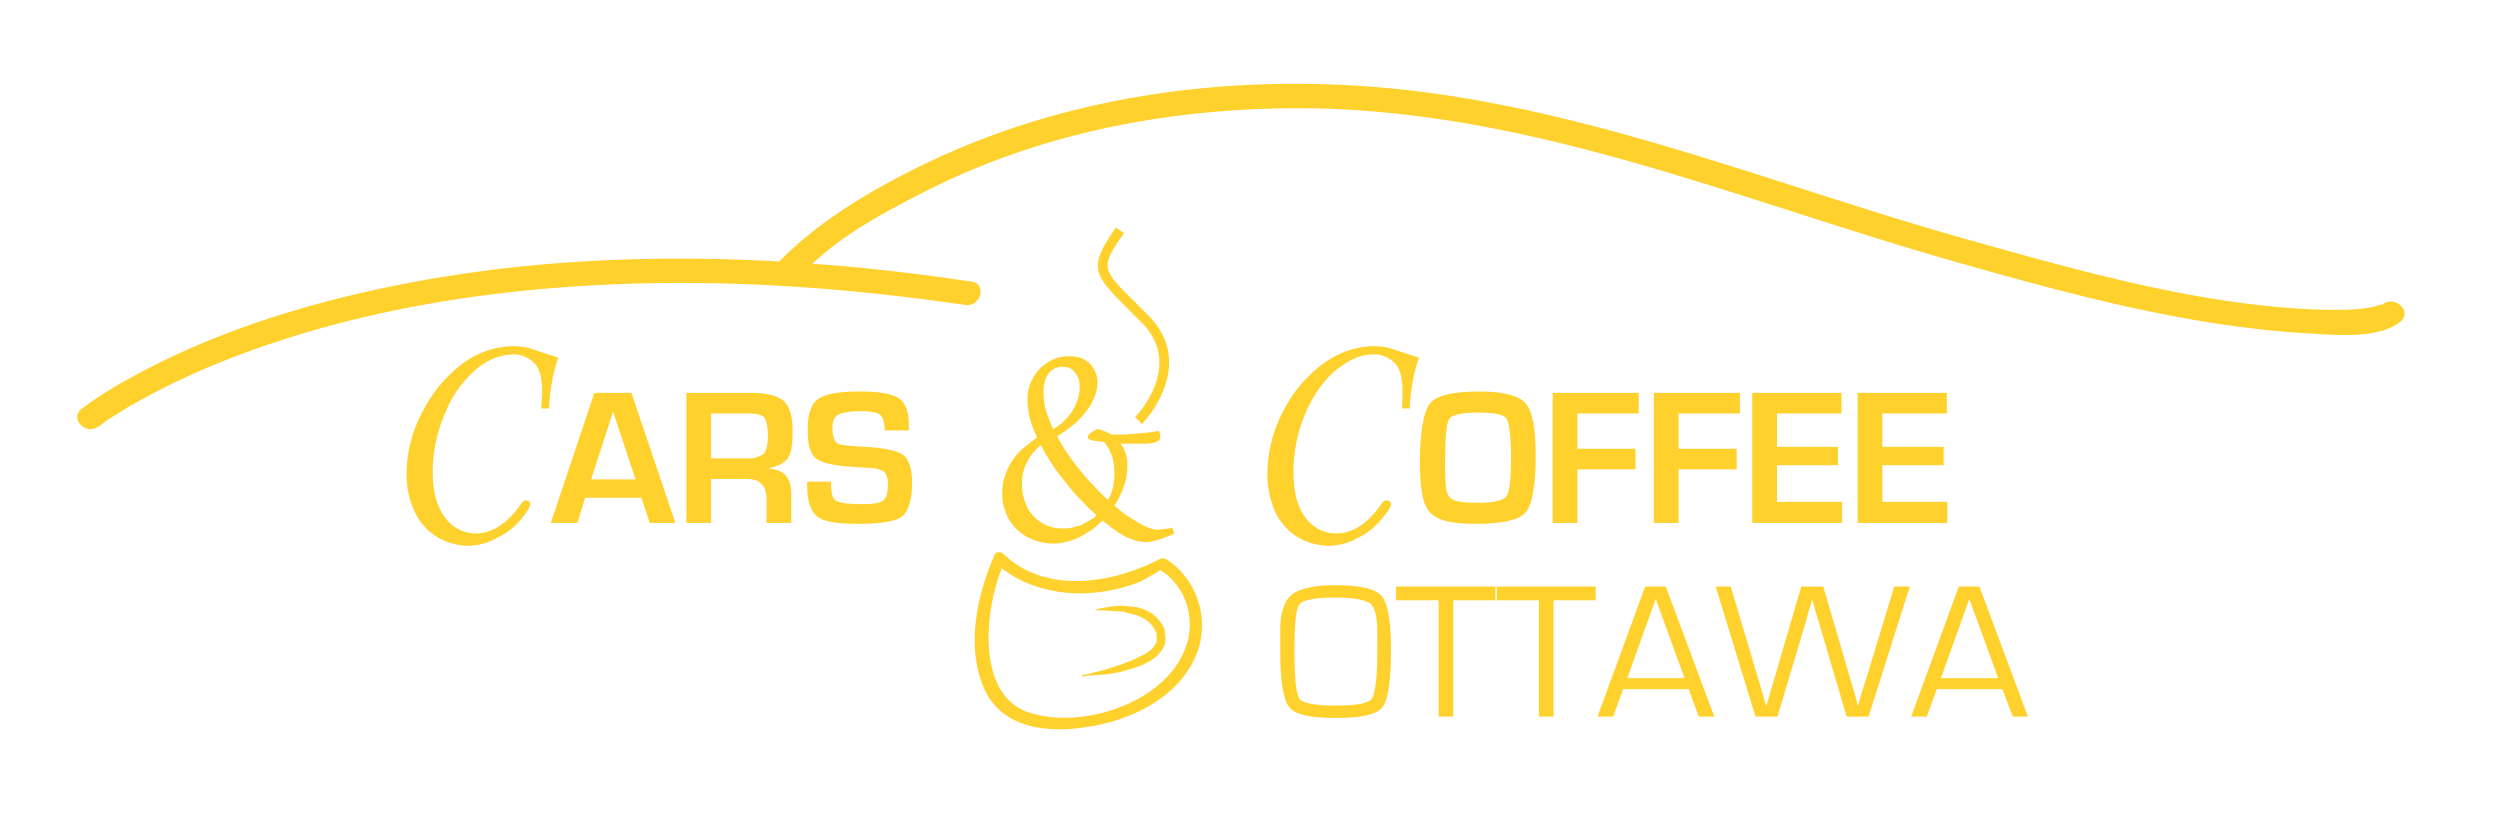 <svg id="Layer_1" data-name="Layer 1" xmlns="http://www.w3.org/2000/svg" width="7.6in" height="2.5in" viewBox="0 0 546 178"><title>Artboard 4</title><path d="M242,108.4a10.2,10.2,0,0,0,1.1-2.9,16.3,16.3,0,0,0,.3-3.1,13.4,13.4,0,0,0-.5-3.5,10.1,10.1,0,0,0-1.8-3.2l-1.9-.2-1-.2-.5-.3c-.1-.1-.1-.2-.1-.4a.6.6,0,0,1,.2-.5l.6-.5.7-.4.7-.3a11,11,0,0,1,2.9,1.2h2.9l2.5-.2,2.5-.2,2.5-.4a3.5,3.5,0,0,1,.3,1.2,1.2,1.2,0,0,1-.3.9l-1,.5-1.6.2h-5.8a4.6,4.6,0,0,1,.8,1.3,7.8,7.8,0,0,1,.5,1.4,5,5,0,0,1,.2,1.2v.9a13.1,13.1,0,0,1-.7,4.4,19,19,0,0,1-2.1,4.3,26.1,26.1,0,0,0,2.7,2.2l2.6,1.6a11.7,11.7,0,0,0,2.3,1.1,5.4,5.4,0,0,0,1.9.4l1.7-.2a5.8,5.8,0,0,0,1.4-.3l.5,1.3-1.3.6-1.6.6-1.9.5a5.5,5.5,0,0,1-1.8.2l-1.9-.3-2.2-.9c-.8-.5-1.6-.9-2.4-1.5l-2.6-2-2.3,2-2.7,1.6a13.3,13.3,0,0,1-2.8,1,10.3,10.3,0,0,1-3,.4,12.6,12.6,0,0,1-4.3-.8,9.9,9.9,0,0,1-3.5-2.2,9.5,9.5,0,0,1-2.4-3.4,10.6,10.6,0,0,1-.9-4.5,11.2,11.2,0,0,1,.7-4.2,12.9,12.9,0,0,1,1.7-3.3,12,12,0,0,1,2.4-2.6l2.8-2.2a27.5,27.5,0,0,1-1.6-4.2,19.9,19.9,0,0,1-.5-4,8.7,8.7,0,0,1,.7-3.7,11,11,0,0,1,2-3.1,11.5,11.5,0,0,1,2.9-2,8.4,8.4,0,0,1,3.5-.7,7.5,7.5,0,0,1,2.6.4,6.2,6.2,0,0,1,1.9,1.2,5.7,5.7,0,0,1,1.2,1.8,6,6,0,0,1,.5,2.4,8.5,8.5,0,0,1-.5,2.6,12,12,0,0,1-1.5,3,23.8,23.8,0,0,1-2.7,3.1,36.4,36.4,0,0,1-4.1,3,36,36,0,0,0,2.2,3.7c.9,1.3,1.8,2.5,2.8,3.7a31.7,31.7,0,0,0,3,3.4C239.9,106.4,241,107.5,242,108.4Zm-14.7-12c-.6.5-1.1,1.1-1.6,1.6a8.6,8.6,0,0,0-1.3,2,8.5,8.5,0,0,0-.9,2.2,10.9,10.9,0,0,0-.3,2.6,11.5,11.5,0,0,0,.8,4.4,7.7,7.7,0,0,0,2.1,3.1,7.9,7.9,0,0,0,2.9,1.8,8.6,8.6,0,0,0,3.2.5,6.5,6.5,0,0,0,2-.2l1.9-.5,1.8-1a6.1,6.1,0,0,0,1.6-1.2,35.1,35.1,0,0,1-3.4-3.3,30,30,0,0,1-3.3-3.8,37.9,37.9,0,0,1-3-4A46.4,46.4,0,0,1,227.3,96.4Zm2.7-3.5a9.7,9.7,0,0,0,2.7-2.1,9.4,9.4,0,0,0,1.8-2.4,8.2,8.2,0,0,0,1-2.4,9.7,9.7,0,0,0,.3-2.3,8.8,8.8,0,0,0-.2-1.7,4.7,4.7,0,0,0-.8-1.4,2.9,2.9,0,0,0-1.2-1,4.1,4.1,0,0,0-3.5.2,3.3,3.3,0,0,0-1.3,1.3,4.8,4.8,0,0,0-.7,1.8,7.8,7.8,0,0,0-.2,2.2,17.2,17.2,0,0,0,.5,3.7A43,43,0,0,0,230,92.9Z" fill="#ffd12d"/><path d="M237.3,146.9h-1c-.1,0,0-.3,0-.2h.2l.7-.2,4.3-1.1,2.8-.9,3-1.1,3-1.5a6,6,0,0,0,2.1-2.1,1.7,1.7,0,0,0,.2-1.2v-.4h0v-.7l-.2-.3a5.5,5.5,0,0,0-1.7-2.3,8.7,8.7,0,0,0-2.7-1.4l-2.7-.7-4.4-.3H239a6.9,6.9,0,0,1,1.7-.5,22.5,22.5,0,0,1,4.5-.5l3.1.3a11.7,11.7,0,0,1,3.3,1.4,8.8,8.8,0,0,1,2.6,3.1l.2.5v.9h0a1.3,1.3,0,0,1,.1.6,3.7,3.7,0,0,1-.4,2.3,7.8,7.8,0,0,1-3,3,20.7,20.7,0,0,1-3.4,1.5l-3.2.9-3,.5-4.5.3h-.7v-.2h.8Z" fill="#ffd12d"/><path d="M254.7,121.3a1.7,1.7,0,0,0-1.4,0c-10.2,5.3-24.9,7.8-34.1-1.1a2,2,0,0,0-.8-.4,1.5,1.5,0,0,0-1.3.9c-3.8,8.6-6.1,19.9-2.2,28.8s14,9.8,22.3,8.5c9.9-1.4,20.9-6.7,24.4-16.7A17.3,17.3,0,0,0,254.7,121.3Zm3.9,8.4a14.5,14.5,0,0,1-.2,12.2c-5.1,11.2-22.5,16.6-33.7,12.9s-9.9-21.4-5.9-31.5c5.3,4.2,12.7,5.9,19.2,5.4a35.8,35.8,0,0,0,11.1-2.5c.4-.2,3.5-1.9,4.3-2.5A13.5,13.5,0,0,1,258.6,129.7Z" fill="#ffd12d"/><path d="M218.4,119.8a1.5,1.5,0,0,0-1.3.9v-.2A1.1,1.1,0,0,1,218.4,119.8Z" fill="#ffd12d"/><path d="M249.4,91.8l-1.5-1.5c.4-.4,10.7-11.2,1.5-20.6-1.2-1.1-2.2-2.2-3.1-3.1-7.6-7.5-8.7-9-2.6-17.7l1.8,1.2c-5.3,7.5-4.9,7.9,2.3,15l3.1,3.1C261.6,79.1,249.6,91.7,249.4,91.8Z" fill="#ffd12d"/><path d="M291.7,127c5.4,0,8.8.8,10.1,2.4s2,5.5,2,11.8-.6,10.9-1.9,12.5-4.7,2.3-10.2,2.3-8.8-.7-10.1-2.3-2-5.6-2-12.2v-4.7c0-3.7.8-6.3,2.5-7.7S287.1,127,291.7,127Zm0,2.7c-4.5,0-7.1.5-7.9,1.5s-1.1,4.5-1.1,10.3.4,9.3,1.1,10.3,3.4,1.5,7.9,1.5,7.2-.5,7.9-1.5,1.2-4.4,1.2-10.3V137q0-4.6-1.5-6C298.1,130.2,295.6,129.7,291.7,129.7Z" fill="#ffd12d"/><path d="M317.4,130.3v25.4h-3.2V130.3h-9.3v-3h21.7v3Z" fill="#ffd12d"/><path d="M339.3,130.3v25.4h-3.2V130.3h-9.2v-3h21.6v3Z" fill="#ffd12d"/><path d="M368.8,149.7H354.5l-2.2,6h-3.4l10.4-28.4h4.5l10.6,28.4H371Zm-.9-2.4L361.6,130l-6.2,17.3Z" fill="#ffd12d"/><path d="M417.1,127.3l-9,28.4h-4.8l-6-20.4-.8-2.6-.3-1.2-.4-1.3h0l-.4,1.3-.4,1.2-.7,2.6-6.1,20.4h-4.8l-8.7-28.4H378l6.1,20.5.8,2.7c.1.2.2.7.4,1.4l.4,1.4h.1l.4-1.4.4-1.4.8-2.7,6-20.5h4.8l6,20.5.8,2.7.4,1.4.3,1.4h.1l.4-1.4.4-1.4.9-2.8,6.2-20.4Z" fill="#ffd12d"/><path d="M437.3,149.7H423l-2.2,6h-3.4l10.4-28.4h4.5l10.6,28.4h-3.3Zm-.9-2.4L430.1,130l-6.2,17.3Z" fill="#ffd12d"/><path d="M140.1,107.9H127.8l-1.7,5.5h-5.8L129.8,85h8.1l9.6,28.4h-5.6Zm-1.3-4-4.9-14.8-4.8,14.8Z" fill="#ffd12d"/><path d="M149.9,113.4V85H164q5.1,0,7.2,1.8c1.3,1.2,1.9,3.4,1.9,6.5s-.3,4.9-1,5.9-2,1.8-4,2.2v.2c3.2.2,4.7,2,4.7,5.5v6.3h-5.4v-5.2c0-2.9-1.4-4.4-4.3-4.4h-7.8v9.6Zm5.4-14.1h7.8a5.5,5.5,0,0,0,3.7-1c.6-.7.9-2,.9-4s-.3-3.3-.8-3.9-1.7-.9-3.4-.9h-8.2Z" fill="#ffd12d"/><path d="M198.5,93.2h-5.3v-.5c-.1-1.6-.5-2.6-1.1-3s-1.9-.7-4.1-.7-4.2.3-5,.8-1.2,1.4-1.2,2.9.4,2.9,1,3.3,2.7.6,6.3.8,7,.8,8.2,1.8,1.9,3,1.9,6.1-.7,6.2-2.2,7.3-4.7,1.6-9.6,1.6-7.5-.5-8.9-1.6-2.2-3.3-2.2-6.6v-1h5.2v.6c0,2,.4,3.2,1.1,3.6s2.6.7,5.6.7,4-.3,4.7-.8,1-1.7,1-3.5a3.9,3.9,0,0,0-.8-2.8,6.4,6.4,0,0,0-3.3-.8l-2.9-.2c-4.5-.2-7.4-.9-8.7-1.9s-1.8-3.1-1.8-6.3.7-5.5,2.2-6.6,4.5-1.7,9-1.7,7.2.5,8.7,1.5,2.2,3,2.2,6Z" fill="#ffd12d"/><path d="M307.9,88.4h-1.7c.1-1.6.1-2.9.1-3.9,0-2.9-.6-5-1.8-6.1a6.2,6.2,0,0,0-4.6-1.8c-2.5,0-5,1-7.7,3.1s-5,5.1-6.9,9.3a32.3,32.3,0,0,0-2.8,13.2c0,4.3.8,7.7,2.6,10a8.2,8.2,0,0,0,6.7,3.5c3.7,0,7-2.2,10-6.6.4-.4.7-.6,1-.6a.8.8,0,0,1,.7.2.9.9,0,0,1,.3.6q0,.9-2.1,3.3a15,15,0,0,1-5.2,4.1,13.5,13.5,0,0,1-6.2,1.7,13.8,13.8,0,0,1-6.9-1.9,13.1,13.1,0,0,1-4.9-5.5,20.1,20.1,0,0,1-1.7-8.5,29.9,29.9,0,0,1,3.5-13.6,29.2,29.2,0,0,1,9-10.5,19,19,0,0,1,10.5-3.6,14.7,14.7,0,0,1,3.6.4l6.5,2.1A38.1,38.1,0,0,0,307.9,88.4Z" fill="#ffd12d"/><path d="M119.9,88.4h-1.7c.1-1.6.2-2.9.2-3.9,0-2.9-.6-5-1.8-6.1a6.5,6.5,0,0,0-4.6-1.8,12.8,12.8,0,0,0-7.8,3.1A23.9,23.9,0,0,0,97.4,89a32.4,32.4,0,0,0-2.9,13.2c0,4.3.9,7.7,2.7,10a8.2,8.2,0,0,0,6.7,3.5c3.6,0,7-2.2,10-6.6a1.2,1.2,0,0,1,1-.6,1,1,0,0,1,.7.2,1.4,1.4,0,0,1,.2.6c0,.6-.7,1.7-2,3.3a15.4,15.4,0,0,1-5.3,4.1,13.2,13.2,0,0,1-6.2,1.7,13.7,13.7,0,0,1-6.8-1.9,12.5,12.5,0,0,1-4.9-5.5,18.7,18.7,0,0,1-1.8-8.5,28.8,28.8,0,0,1,3.6-13.6,30,30,0,0,1,8.9-10.5,19,19,0,0,1,10.5-3.6,15,15,0,0,1,3.7.4l6.4,2.1A41.8,41.8,0,0,0,119.9,88.4Z" fill="#ffd12d"/><path d="M323.2,84.7c5.2,0,8.5.9,10,2.6s2.2,5.5,2.2,11.5-.7,10.6-2.2,12.3-5.1,2.5-10.8,2.5-8.5-.8-10.1-2.5-2.2-5.3-2.2-11,.7-11,2.2-12.8S317.4,84.7,323.2,84.7Zm-.4,4.6c-3.6,0-5.7.5-6.3,1.4s-.9,4.2-.9,9.7.3,6.5,1,7.4,2.8,1.2,6.3,1.2,5.4-.5,6.1-1.4,1-3.8,1-8.5-.4-7.6-1-8.5S326.3,89.3,322.8,89.3Z" fill="#ffd12d"/><path d="M344.5,89.5v7.7h12.7v4.5H344.5v11.7h-5.4V85h18.8v4.5Z" fill="#ffd12d"/><path d="M366.6,89.5v7.7h12.7v4.5H366.6v11.7h-5.4V85H380v4.5Z" fill="#ffd12d"/><path d="M388.1,89.5v7.3h13.3v4H388.1v8h14.2v4.6H382.7V85h19.5v4.5Z" fill="#ffd12d"/><path d="M411.1,89.5v7.3h13.4v4H411.1v8h14.2v4.6H405.7V85h19.5v4.5Z" fill="#ffd12d"/><path d="M524.2,69.5c-5.1,3.9-14.4,2.8-20.2,2.5-26.2-1.5-52.2-8.6-77.2-15.7-45.8-13-90-32.1-138.3-33.4-30-.7-60.6,4.7-87.4,18.6-8.6,4.4-16.7,8.8-23.7,15.3,11.6.8,23.3,2.2,34.8,3.9,3.4.5,2,5.6-1.4,5.1-25.4-3.7-51.1-5.6-76.8-4.5-28.9,1.2-58.1,6-85.1,16.7A160.9,160.9,0,0,0,28,88.1c-1.7,1.1-3.5,2.1-5.2,3.3a8.3,8.3,0,0,1-1.5,1.1l.2-.2c-2.6,2.1-6.4-1.6-3.7-3.8a82,82,0,0,1,9.3-6C46,71.8,67.4,65.2,88.7,61.1c26.9-5.2,54.3-6.3,81.5-4.8,9.4-9.6,22.1-16.8,34.1-22.4,28-13,59.3-17.7,90.1-16.1,47.6,2.5,91.3,21.5,136.7,34.1,24.2,6.8,49.6,13.9,74.8,14.9,4.2.1,8.9.2,12.4-.6l2.2-.6c-.2,0,1-.7.2-.1C523.3,63.8,526.9,67.4,524.2,69.5Z" fill="#ffd12d"/></svg>